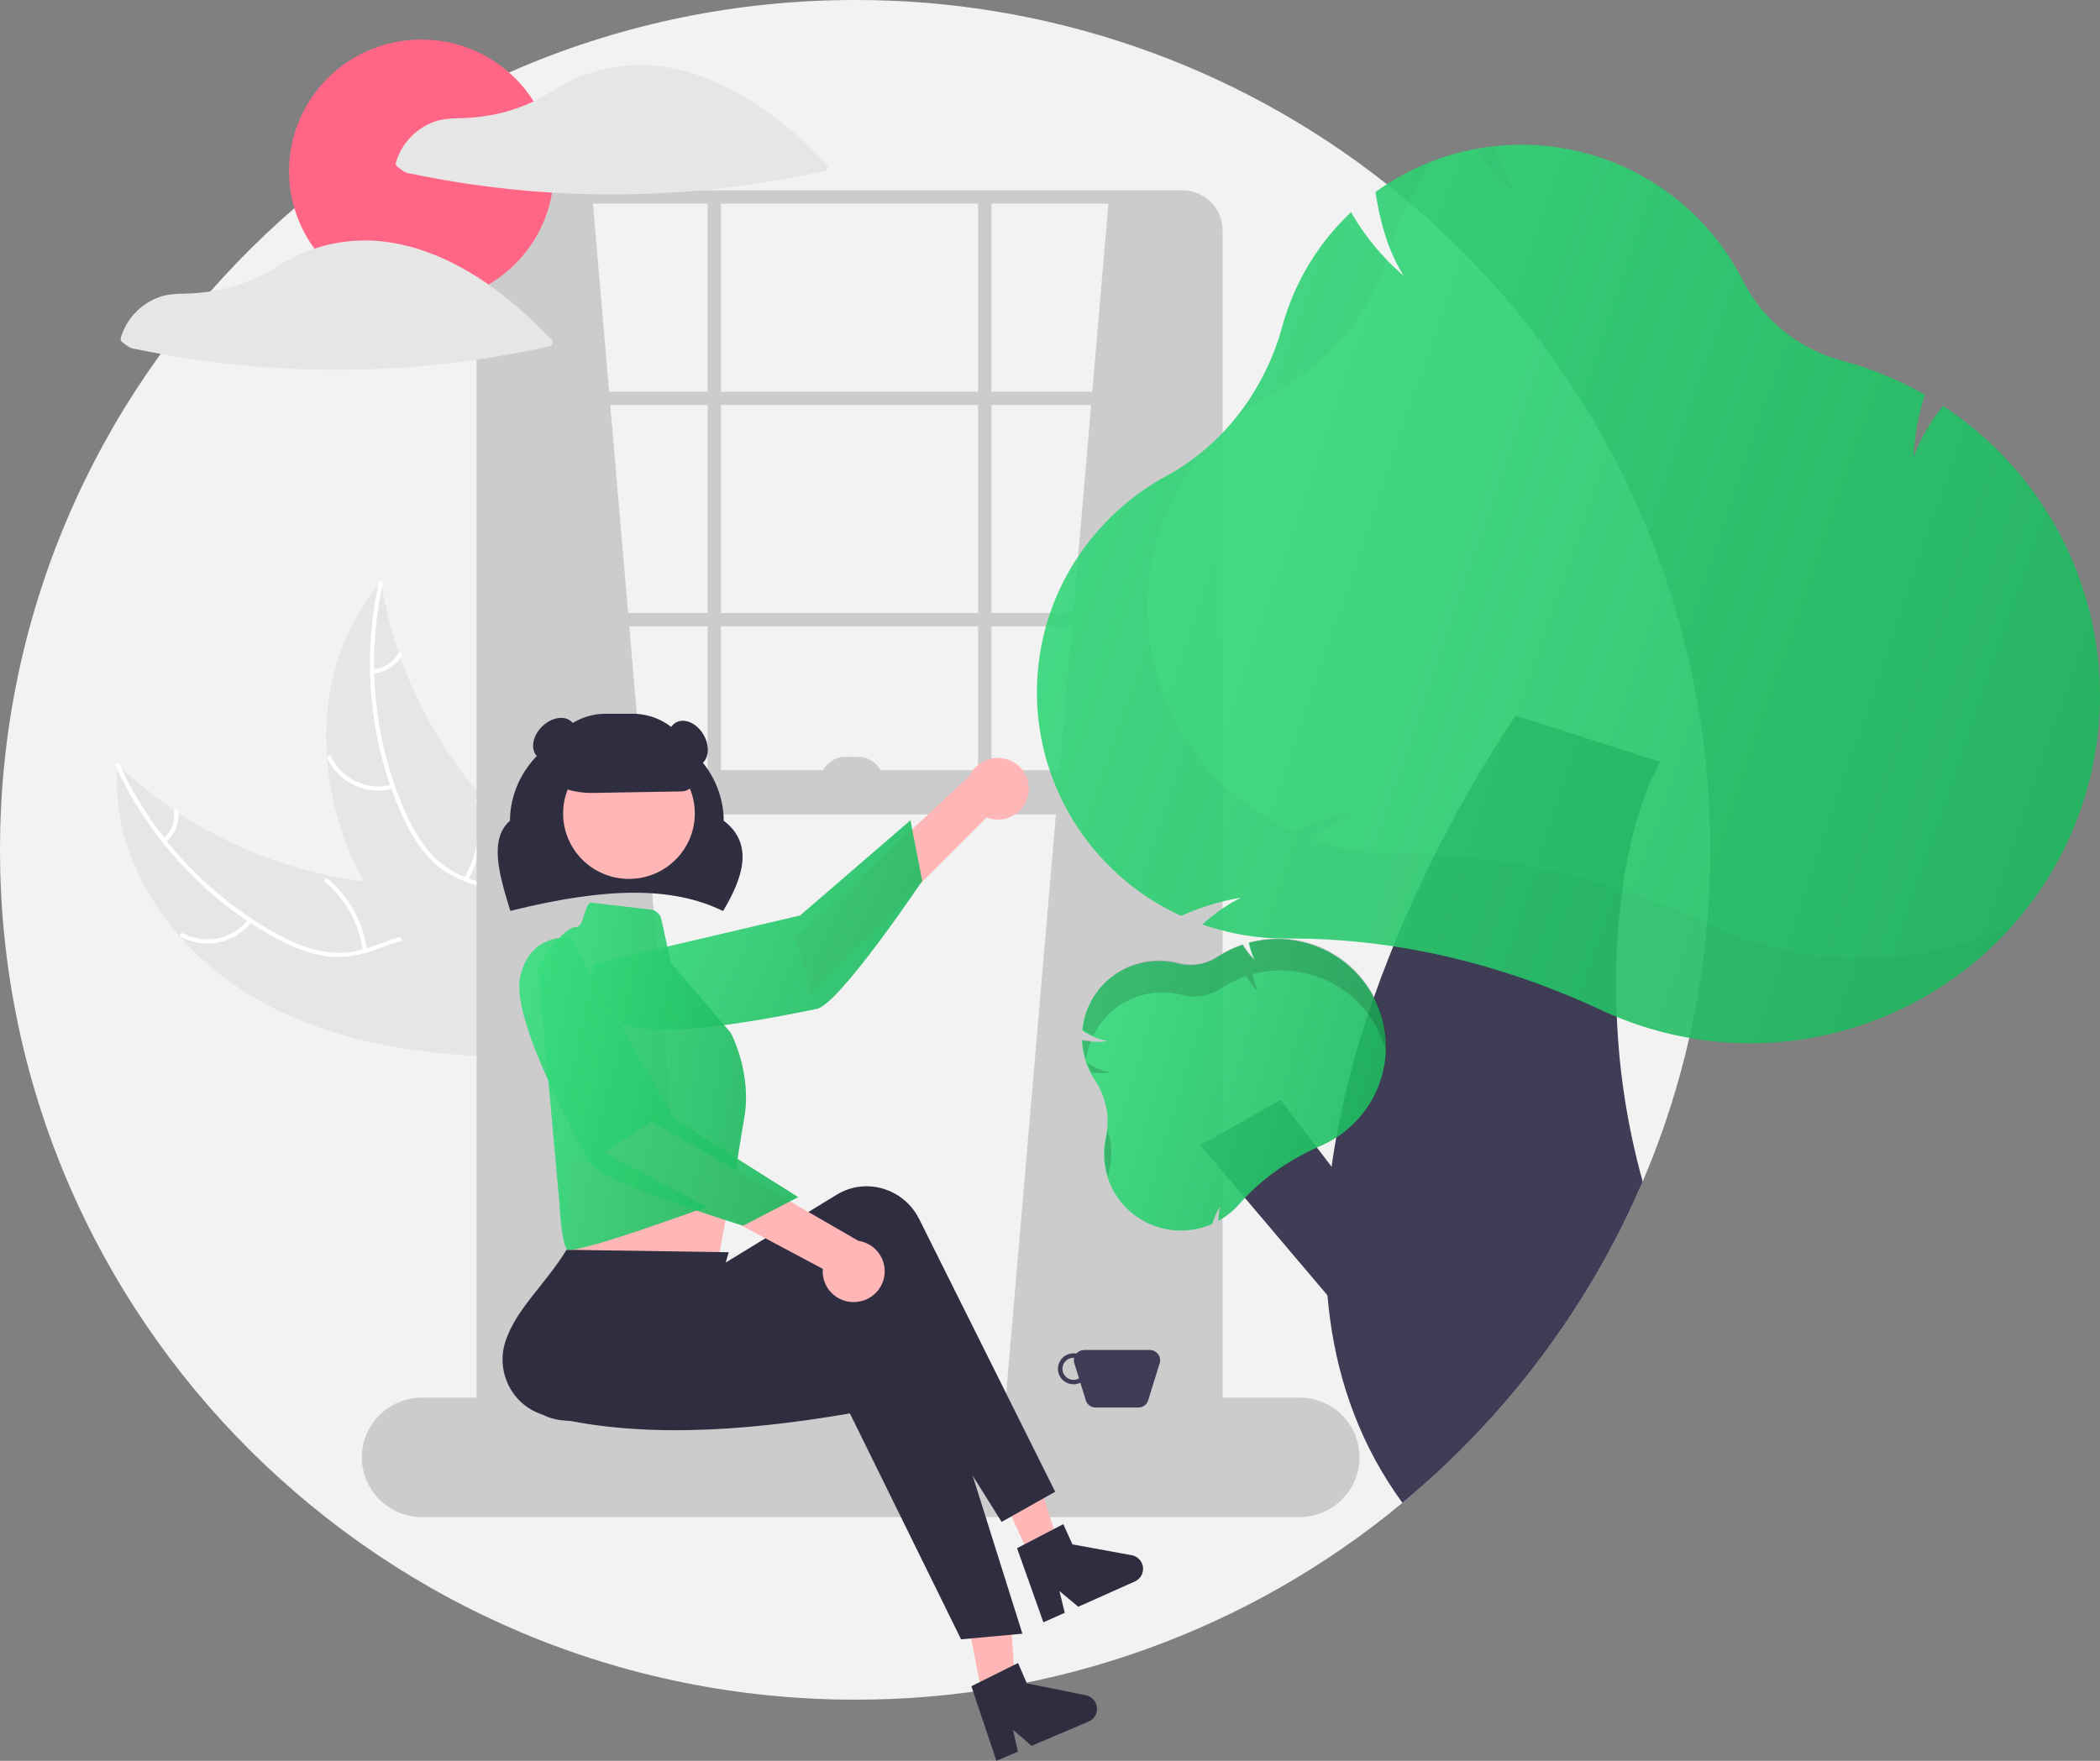 <svg width="186" height="156" viewBox="0 0 186 156" fill="none" xmlns="http://www.w3.org/2000/svg">
<rect x="0" y="0" width="186" height="156" fill="#808080" stroke="none"/>
<g clip-path="url(#clip0_29_35336)">
<path d="M151.482 75.291C151.482 77.483 151.39 79.653 151.204 81.801C151.058 83.477 150.859 85.139 150.607 86.785C150.338 88.528 150.01 90.25 149.62 91.951V91.953C149.366 93.073 149.086 94.183 148.782 95.285C147.899 98.486 146.8 101.625 145.494 104.68C145.21 105.345 144.917 106.005 144.614 106.661C143.47 109.143 142.188 111.561 140.776 113.904C136.815 120.481 131.87 126.421 126.111 131.521C125.488 132.072 124.856 132.613 124.215 133.146C110.619 144.437 93.458 150.61 75.741 150.583C33.91 150.583 0 116.874 0 75.291C0 33.709 33.91 -2.88164e-05 75.741 -2.88164e-05C92.848 -0.027 109.455 5.729 122.837 16.323C123.464 16.817 124.083 17.322 124.695 17.838C127.679 20.354 130.463 23.094 133.024 26.034H133.026C144.954 39.703 151.509 57.197 151.482 75.291Z" fill="#F2F2F2"/>
<path d="M22.359 88.297C15.143 84.028 9.698 76.05 10.405 67.733C17.001 74.009 25.618 77.764 34.731 78.332C38.246 78.538 42.178 78.404 44.766 80.779C46.376 82.256 47.125 84.48 47.248 86.655C47.371 88.829 46.933 90.992 46.497 93.127L46.647 93.65C38.25 93.681 29.574 92.566 22.359 88.297Z" fill="#E6E6E6"/>
<path d="M10.581 67.725C13.472 74.007 18.28 79.224 24.324 82.635C25.623 83.358 27.005 83.979 28.473 84.267C29.906 84.537 31.385 84.421 32.757 83.93C34.046 83.498 35.314 82.907 36.686 82.794C38.132 82.675 39.471 83.23 40.523 84.201C41.81 85.39 42.591 86.967 43.3 88.536C44.088 90.278 44.879 92.1 46.389 93.353C46.572 93.504 46.324 93.778 46.142 93.626C43.514 91.447 43.085 87.797 40.984 85.23C40.004 84.032 38.655 83.121 37.052 83.145C35.651 83.166 34.343 83.773 33.041 84.222C31.675 84.693 30.307 84.914 28.864 84.707C27.389 84.495 25.98 83.927 24.668 83.24C21.704 81.66 19.009 79.628 16.68 77.216C14.007 74.478 11.825 71.306 10.228 67.837C10.129 67.622 10.483 67.511 10.581 67.725H10.581Z" fill="white"/>
<path d="M22.313 81.651C21.6 82.581 20.577 83.229 19.427 83.479C18.278 83.729 17.076 83.564 16.038 83.015C15.828 82.903 15.993 82.574 16.203 82.686C17.169 83.199 18.288 83.352 19.358 83.117C20.428 82.883 21.379 82.275 22.038 81.405C22.181 81.216 22.456 81.463 22.313 81.651L22.313 81.651Z" fill="white"/>
<path d="M32.133 84.234C31.832 81.862 30.643 79.689 28.803 78.149C28.621 77.997 28.868 77.723 29.051 77.876C30.963 79.482 32.195 81.745 32.502 84.215C32.531 84.45 32.161 84.469 32.133 84.234V84.234Z" fill="white"/>
<path d="M14.466 74.305C14.817 74.003 15.088 73.618 15.253 73.186C15.418 72.753 15.472 72.287 15.411 71.829C15.379 71.594 15.748 71.576 15.78 71.809C15.845 72.316 15.785 72.831 15.604 73.309C15.423 73.787 15.127 74.213 14.741 74.551C14.708 74.586 14.662 74.607 14.613 74.61C14.565 74.612 14.517 74.596 14.48 74.565C14.444 74.532 14.422 74.487 14.419 74.438C14.417 74.389 14.433 74.342 14.466 74.305V74.305Z" fill="white"/>
<path d="M33.76 51.621C33.784 51.767 33.809 51.913 33.836 52.06C34.172 54.023 34.667 55.956 35.318 57.839C35.366 57.985 35.417 58.133 35.469 58.278C37.086 62.797 39.532 66.98 42.685 70.612C43.941 72.056 45.305 73.403 46.767 74.641C48.785 76.352 51.11 78.046 52.404 80.254C52.542 80.483 52.665 80.72 52.773 80.964L47.277 93.427C47.25 93.45 47.226 93.473 47.2 93.495L47.003 94.003C46.923 93.944 46.842 93.882 46.762 93.823C46.715 93.789 46.67 93.752 46.624 93.719C46.593 93.695 46.562 93.672 46.533 93.652C46.523 93.645 46.513 93.637 46.506 93.63C46.477 93.611 46.452 93.59 46.426 93.572C45.969 93.223 45.514 92.871 45.06 92.516C45.057 92.514 45.057 92.514 45.056 92.51C41.607 89.79 38.357 86.76 35.672 83.336C35.591 83.233 35.508 83.129 35.429 83.02C34.228 81.47 33.156 79.825 32.224 78.101C31.717 77.156 31.258 76.186 30.85 75.194C29.799 72.63 29.161 69.917 28.959 67.156C28.556 61.651 29.928 56.08 33.485 51.935C33.576 51.829 33.666 51.725 33.76 51.621Z" fill="#E6E6E6"/>
<path d="M33.907 51.718C32.41 58.465 33.09 65.508 35.849 71.849C36.449 73.204 37.176 74.526 38.173 75.635C39.154 76.708 40.406 77.5 41.799 77.93C43.09 78.356 44.459 78.644 45.623 79.374C46.85 80.145 47.583 81.389 47.835 82.794C48.143 84.513 47.811 86.24 47.427 87.918C47.001 89.78 46.529 91.707 46.976 93.612C47.03 93.842 46.667 93.912 46.612 93.682C45.834 90.369 47.703 87.198 47.58 83.891C47.523 82.349 46.998 80.813 45.704 79.873C44.572 79.051 43.159 78.754 41.849 78.333C40.472 77.891 39.246 77.249 38.22 76.22C37.17 75.168 36.39 73.871 35.758 72.537C34.348 69.502 33.427 66.266 33.028 62.947C32.552 59.161 32.731 55.322 33.558 51.597C33.609 51.366 33.958 51.489 33.907 51.718Z" fill="white"/>
<path d="M34.84 69.859C33.707 70.175 32.498 70.08 31.428 69.592C30.359 69.103 29.5 68.253 29.003 67.192C28.903 66.978 29.234 66.813 29.334 67.028C29.795 68.017 30.596 68.809 31.592 69.262C32.589 69.715 33.716 69.799 34.769 69.498C34.998 69.433 35.067 69.795 34.84 69.859H34.84Z" fill="white"/>
<path d="M41.116 77.799C42.313 75.725 42.68 73.279 42.143 70.948C42.09 70.717 42.453 70.647 42.506 70.877C43.06 73.304 42.673 75.849 41.423 78.005C41.303 78.21 40.997 78.004 41.116 77.799Z" fill="white"/>
<path d="M33.023 59.298C33.487 59.267 33.936 59.121 34.33 58.875C34.723 58.628 35.049 58.288 35.278 57.886C35.395 57.679 35.701 57.886 35.585 58.091C35.33 58.535 34.97 58.91 34.536 59.183C34.102 59.456 33.607 59.62 33.094 59.659C33.046 59.667 32.997 59.656 32.957 59.629C32.917 59.602 32.888 59.561 32.877 59.514C32.868 59.466 32.878 59.416 32.906 59.376C32.933 59.336 32.975 59.307 33.023 59.298V59.298Z" fill="white"/>
<path d="M52.467 17.45L61.737 125.327L43.196 126.713V18.823C45.406 17.37 48.577 17.142 52.467 17.45Z" fill="#CCCCCC"/>
<path d="M98.227 17.45L88.956 125.327L107.497 126.713V18.823C105.288 17.37 102.116 17.142 98.227 17.45Z" fill="#CCCCCC"/>
<path d="M104.721 131.172H45.775C44.83 131.171 43.924 130.797 43.255 130.132C42.587 129.468 42.211 128.567 42.21 127.628V20.406C42.211 19.466 42.587 18.566 43.255 17.901C43.924 17.237 44.83 16.863 45.775 16.862H104.721C105.666 16.863 106.572 17.237 107.241 17.901C107.909 18.566 108.285 19.466 108.286 20.406V127.628C108.285 128.567 107.909 129.468 107.241 130.132C106.573 130.797 105.666 131.171 104.721 131.172ZM45.775 18.038C45.144 18.039 44.538 18.289 44.092 18.733C43.645 19.177 43.394 19.778 43.393 20.406V127.628C43.394 128.255 43.645 128.857 44.092 129.301C44.538 129.745 45.144 129.994 45.775 129.995H104.721C105.353 129.994 105.958 129.745 106.404 129.301C106.851 128.857 107.102 128.255 107.103 127.628V20.406C107.102 19.778 106.851 19.177 106.404 18.733C105.958 18.289 105.353 18.039 104.721 18.038L45.775 18.038Z" fill="#CCCCCC"/>
<path d="M107.695 34.705H42.802V35.881H107.695V34.705Z" fill="#CCCCCC"/>
<path d="M107.695 54.312H42.802V55.488H107.695V54.312Z" fill="#CCCCCC"/>
<path d="M63.86 17.45H62.677V70.978H63.86V17.45Z" fill="#CCCCCC"/>
<path d="M87.819 17.45H86.636V70.978H87.819V17.45Z" fill="#CCCCCC"/>
<path d="M115.091 134.407H37.377C35.965 134.407 34.61 133.849 33.612 132.856C32.613 131.863 32.052 130.517 32.052 129.113C32.052 127.709 32.613 126.362 33.612 125.369C34.61 124.377 35.965 123.819 37.377 123.819H115.091C116.503 123.819 117.858 124.377 118.857 125.369C119.855 126.362 120.416 127.709 120.416 129.113C120.416 130.517 119.855 131.863 118.857 132.856C117.858 133.849 116.503 134.407 115.091 134.407Z" fill="#CCCCCC"/>
<path d="M107.695 68.233H43.196V72.154H107.695V68.233Z" fill="#CCCCCC"/>
<path d="M64.043 80.713L63.962 80.674C59.565 78.562 53.807 78.564 45.292 80.68L45.201 80.703L45.174 80.614C44.273 77.678 43.252 74.353 45.169 72.716C45.196 67.916 49.433 64.017 54.636 64.017C59.839 64.017 64.075 67.913 64.103 72.713C66.955 74.88 65.596 78.083 64.09 80.635L64.043 80.713Z" fill="#2F2E41"/>
<path d="M91.068 70.433C90.99 70.822 90.826 71.189 90.589 71.508C90.352 71.828 90.047 72.091 89.697 72.281C89.346 72.471 88.958 72.582 88.559 72.606C88.161 72.63 87.762 72.568 87.39 72.422L71.852 87.944L70.466 83.125L85.898 68.71C86.185 68.106 86.686 67.628 87.304 67.366C87.922 67.104 88.616 67.076 89.253 67.289C89.89 67.501 90.427 67.938 90.761 68.518C91.096 69.097 91.205 69.779 91.068 70.433L91.068 70.433Z" fill="#FFB6B6"/>
<path d="M52.665 85.376C52.665 85.376 51.256 88.552 54.734 90.51C58.213 92.468 70.37 89.763 72.343 89.385C74.315 89.007 81.683 78.046 81.683 78.046L80.641 72.671L70.87 81.103L52.665 85.376Z" fill="url(#paint0_linear_29_35336)" fill-opacity="0.9"/>
<path d="M50.1 102.937L50.297 106.663C50.297 106.663 49.715 109.963 50.194 110.675C50.669 111.383 63.636 111.473 63.636 111.473C63.636 111.473 64.493 106.882 65.231 102.863L50.1 102.937Z" fill="#FFB6B6"/>
<path d="M87.381 152.195L90.092 151.65L89.316 140.766L85.315 141.569L87.381 152.195Z" fill="#FFB6B6"/>
<path d="M91.265 138.03L93.785 136.903L90.516 126.489L86.796 128.152L91.265 138.03Z" fill="#FFB6B6"/>
<path d="M93.46 132.162L88.715 134.833L77.012 116.139C68.796 121.641 60.763 124.276 52.664 125.682C49.926 126.166 47.134 125.921 46.609 123.15C46.584 123.021 46.564 122.891 46.55 122.76C46.227 119.734 50.013 115.855 50.494 112.153L60.858 111.534L62.136 113.163L74.12 105.839C76.53 104.366 79.7 105.162 81.201 107.618C81.28 107.748 81.353 107.881 81.421 108.017L93.46 132.162Z" fill="#2F2E41"/>
<path d="M90.555 144.737L85.125 145.239L75.28 125.224C65.517 126.893 56.307 127.427 48.341 125.408C45.644 124.734 43.995 121.966 44.658 119.225C44.69 119.097 44.725 118.97 44.766 118.844C45.719 115.953 48.215 113.907 50.181 110.726L64.544 110.943L62.94 116.445L76.892 114.651C79.698 114.29 82.26 116.309 82.616 119.16C82.634 119.31 82.647 119.462 82.652 119.613L90.555 144.737Z" fill="#2F2E41"/>
<path d="M55.708 77.867C58.929 77.867 61.54 75.272 61.54 72.07C61.54 68.868 58.929 66.272 55.708 66.272C52.487 66.272 49.876 68.868 49.876 72.07C49.876 75.272 52.487 77.867 55.708 77.867Z" fill="#FFB6B6"/>
<path d="M52.289 79.96L57.636 80.585C57.862 80.612 58.073 80.707 58.242 80.859C58.41 81.011 58.526 81.211 58.575 81.431L59.425 85.299L64.726 91.505C64.726 91.505 66.63 95.053 65.916 99.075C65.202 103.096 64.888 106.084 64.888 106.084C64.888 106.084 50.668 111.384 50.192 110.674C49.716 109.964 49.562 106.741 49.562 106.741L47.658 85.689C47.658 85.689 49.8 82.141 50.989 82.141C51.757 82.115 51.659 80.397 52.289 79.96Z" fill="url(#paint1_linear_29_35336)" fill-opacity="0.9"/>
<path d="M65.033 107.378C65.782 107.378 66.39 106.653 66.39 105.758C66.39 104.864 65.782 104.139 65.033 104.139C64.283 104.139 63.675 104.864 63.675 105.758C63.675 106.653 64.283 107.378 65.033 107.378Z" fill="#246BFD"/>
<path d="M86.036 149.392L90.169 147.333L90.948 149.139L96.174 150.19C96.432 150.241 96.667 150.374 96.844 150.568C97.021 150.762 97.131 151.007 97.158 151.267C97.185 151.527 97.128 151.79 96.994 152.015C96.861 152.241 96.658 152.418 96.416 152.521L91.367 154.673L89.726 153.257L90.156 155.189L88.252 156L86.036 149.392Z" fill="#2F2E41"/>
<path d="M90.082 137.163L94.178 135.032L94.989 136.825L100.233 137.784C100.492 137.831 100.729 137.959 100.909 138.15C101.09 138.341 101.204 138.584 101.236 138.844C101.267 139.103 101.214 139.367 101.085 139.595C100.955 139.823 100.756 140.003 100.516 140.111L95.505 142.35L93.839 140.963L94.304 142.887L92.415 143.731L90.082 137.163Z" fill="#2F2E41"/>
<path d="M52.375 70.251C50.835 70.254 49.331 69.782 48.07 68.901L48.028 68.872V68.821C48.03 67.339 48.623 65.919 49.677 64.871C50.73 63.824 52.159 63.235 53.65 63.233H56.017C57.507 63.235 58.936 63.824 59.99 64.871C61.044 65.919 61.636 67.339 61.638 68.821C61.636 69.16 61.502 69.485 61.263 69.727C61.024 69.969 60.699 70.108 60.358 70.116L52.508 70.25C52.464 70.251 52.42 70.251 52.375 70.251Z" fill="#2F2E41"/>
<path d="M62.033 67.748C62.788 67.315 62.914 66.127 62.315 65.096C61.716 64.064 60.618 63.579 59.864 64.012C59.109 64.445 58.983 65.633 59.582 66.664C60.181 67.696 61.279 68.181 62.033 67.748Z" fill="#2F2E41"/>
<path d="M50.23 66.597C51.077 65.755 51.264 64.575 50.648 63.963C50.032 63.35 48.845 63.536 47.998 64.379C47.151 65.221 46.963 66.4 47.58 67.013C48.196 67.625 49.382 67.439 50.23 66.597Z" fill="#2F2E41"/>
<path d="M101.844 119.603H96.023C95.892 119.603 95.762 119.631 95.643 119.686C95.524 119.741 95.418 119.821 95.333 119.921C95.118 119.881 94.897 119.893 94.688 119.955C94.479 120.018 94.288 120.128 94.13 120.278C93.972 120.428 93.852 120.613 93.78 120.818C93.708 121.023 93.686 121.242 93.716 121.457C93.746 121.672 93.826 121.877 93.951 122.055C94.076 122.233 94.241 122.379 94.434 122.481C94.626 122.583 94.841 122.638 95.059 122.642C95.277 122.646 95.493 122.599 95.689 122.503L96.172 124.063C96.229 124.248 96.345 124.41 96.501 124.524C96.658 124.639 96.847 124.701 97.041 124.701H100.826C101.021 124.701 101.21 124.639 101.367 124.524C101.523 124.409 101.638 124.248 101.696 124.063L102.714 120.774C102.756 120.638 102.765 120.495 102.741 120.356C102.717 120.216 102.661 120.084 102.576 119.97C102.491 119.857 102.381 119.764 102.254 119.7C102.127 119.637 101.987 119.603 101.844 119.603ZM95.088 122.25C94.826 122.25 94.575 122.147 94.39 121.963C94.205 121.779 94.101 121.53 94.101 121.27C94.101 121.01 94.205 120.761 94.39 120.577C94.575 120.393 94.826 120.29 95.088 120.29C95.106 120.29 95.122 120.294 95.14 120.295C95.101 120.453 95.106 120.618 95.154 120.774L95.57 122.119C95.424 122.204 95.257 122.249 95.088 122.25Z" fill="#3F3D56"/>
<path d="M75.85 115.347C75.452 115.384 75.052 115.333 74.676 115.199C74.3 115.065 73.958 114.851 73.675 114.571C73.392 114.292 73.173 113.954 73.035 113.581C72.898 113.209 72.844 112.811 72.877 112.416L53.461 102.073L57.708 99.37L76.026 109.93C76.691 110.03 77.295 110.369 77.725 110.882C78.155 111.396 78.38 112.049 78.359 112.716C78.337 113.384 78.07 114.021 77.607 114.506C77.145 114.991 76.519 115.29 75.85 115.347Z" fill="#FFB6B6"/>
<path d="M50.432 83.065C50.432 83.065 46.967 82.634 46.078 86.508C45.188 90.382 51.284 101.183 52.214 102.953C53.144 104.723 65.82 108.595 65.82 108.595L70.702 106.06L59.772 99.175L50.432 83.065Z" fill="url(#paint2_linear_29_35336)" fill-opacity="0.9"/>
<path d="M74.853 67.056H76.037C76.612 67.056 77.164 67.284 77.571 67.688C77.978 68.093 78.206 68.641 78.206 69.213H72.684C72.684 68.641 72.912 68.093 73.319 67.688C73.726 67.284 74.278 67.056 74.853 67.056Z" fill="#CCCCCC"/>
<path d="M37.326 26.816C43.801 26.816 49.05 21.598 49.05 15.161C49.05 8.724 43.801 3.506 37.326 3.506C30.851 3.506 25.602 8.724 25.602 15.161C25.602 21.598 30.851 26.816 37.326 26.816Z" fill="#FF6584"/>
<path d="M73.224 14.554C70.121 11.318 66.518 8.366 62.252 6.806C61.063 6.37 59.831 6.062 58.577 5.888C58.566 5.887 58.557 5.889 58.547 5.888C58.526 5.883 58.506 5.879 58.485 5.876C56.73 5.654 54.949 5.761 53.234 6.191C52.395 6.4 51.577 6.684 50.789 7.038C49.998 7.421 49.232 7.853 48.495 8.33C46.934 9.259 45.216 9.896 43.425 10.21C42.526 10.371 41.616 10.46 40.702 10.476C39.91 10.492 39.163 10.519 38.412 10.804C37.61 11.104 36.889 11.585 36.308 12.211C35.727 12.837 35.3 13.589 35.063 14.408C35.045 14.481 35.05 14.557 35.079 14.627C35.108 14.697 35.157 14.755 35.222 14.795C35.425 14.939 35.623 15.104 35.836 15.232C36.026 15.319 36.229 15.374 36.437 15.395C36.776 15.466 37.115 15.535 37.456 15.602C38.709 15.849 39.967 16.067 41.23 16.258C43.787 16.642 46.357 16.913 48.941 17.071C54.118 17.382 59.313 17.227 64.461 16.607C67.355 16.259 70.229 15.764 73.072 15.127C73.13 15.11 73.182 15.079 73.224 15.036C73.266 14.993 73.296 14.94 73.311 14.883C73.326 14.825 73.326 14.764 73.311 14.707C73.296 14.649 73.266 14.596 73.224 14.554Z" fill="#E6E6E6"/>
<path d="M37.883 22.346C36.694 21.91 35.462 21.602 34.208 21.428C34.197 21.427 34.188 21.429 34.178 21.428C34.157 21.423 34.137 21.419 34.116 21.416C32.361 21.194 30.58 21.3 28.865 21.731C28.026 21.94 27.208 22.224 26.42 22.578C25.629 22.961 24.863 23.393 24.126 23.87C22.565 24.799 20.847 25.436 19.056 25.75C18.157 25.911 17.247 26 16.333 26.016C15.541 26.032 14.793 26.059 14.043 26.343C13.241 26.643 12.52 27.125 11.939 27.751C11.357 28.377 10.931 29.129 10.694 29.948C10.676 30.02 10.681 30.097 10.71 30.167C10.738 30.236 10.788 30.295 10.853 30.335C11.056 30.479 11.254 30.643 11.467 30.772C11.657 30.858 11.86 30.913 12.067 30.935C12.407 31.006 12.746 31.075 13.086 31.142C14.339 31.389 15.598 31.607 16.861 31.797C19.418 32.182 21.988 32.453 24.572 32.61C29.749 32.922 34.944 32.767 40.092 32.147C42.986 31.798 45.86 31.304 48.703 30.666C48.761 30.65 48.813 30.618 48.855 30.576C48.897 30.533 48.926 30.48 48.942 30.422C48.957 30.365 48.957 30.304 48.942 30.247C48.927 30.189 48.897 30.136 48.855 30.093C45.752 26.858 42.149 23.906 37.883 22.346Z" fill="#E6E6E6"/>
<path d="M122.433 109.231L113.417 97.457L106.303 101.455L121.378 119.251L122.433 109.231Z" fill="#3F3D56"/>
<path d="M143.202 90.091C143.402 95.025 144.171 99.92 145.494 104.68C145.21 105.345 144.917 106.005 144.614 106.661C143.47 109.143 142.189 111.561 140.776 113.904C136.815 120.481 131.87 126.421 126.111 131.521C125.488 132.072 124.856 132.613 124.216 133.146C120.565 128.142 118.594 122.621 117.815 116.939C117.716 116.217 117.636 115.488 117.574 114.762V114.758C117.425 112.995 117.377 111.225 117.43 109.457C117.432 109.316 117.436 109.172 117.442 109.029C117.511 107.139 117.683 105.245 117.941 103.369V103.367C117.971 103.151 118 102.935 118.034 102.72C118.129 102.073 118.235 101.426 118.352 100.783C119.029 97.073 119.974 93.418 121.18 89.844V89.842C121.214 89.738 121.247 89.636 121.285 89.534C121.415 89.146 121.547 88.761 121.683 88.377C121.691 88.347 121.702 88.317 121.715 88.289C121.89 87.787 122.07 87.289 122.253 86.795C122.302 86.658 122.354 86.52 122.407 86.383C122.614 85.832 122.825 85.285 123.04 84.746C123.107 84.573 123.176 84.401 123.245 84.23C123.298 84.099 123.35 83.968 123.405 83.838V83.836C123.719 83.066 124.036 82.31 124.358 81.57C125.259 79.487 126.186 77.528 127.089 75.723L127.091 75.721C130.841 68.245 134.249 63.39 134.249 63.39L147.048 67.507C145.522 70.199 144.34 74.17 143.693 78.854C143.195 82.577 143.03 86.337 143.202 90.089L143.202 90.091Z" fill="#3F3D56"/>
<path d="M121.929 88.893C121.854 88.718 121.77 88.548 121.683 88.377C121.233 87.511 120.654 86.718 119.965 86.024C119.862 85.92 119.756 85.816 119.645 85.718C118.457 84.631 117.012 83.858 115.444 83.472C113.877 83.086 112.236 83.1 110.675 83.511L110.667 83.515L110.608 83.53L110.621 83.597C110.681 83.907 110.766 84.213 110.878 84.509C110.907 84.589 110.941 84.665 110.974 84.742C110.988 84.777 111.006 84.809 111.022 84.844C111.022 84.844 111.02 84.846 111.024 84.846C111.024 84.848 111.026 84.85 111.026 84.852C111.063 84.924 111.099 84.999 111.138 85.069C111.057 84.993 110.98 84.915 110.905 84.834C110.832 84.76 110.765 84.681 110.698 84.603C110.468 84.336 110.261 84.052 110.077 83.752L110.045 83.699L109.99 83.721C109.246 83.977 108.536 84.323 107.876 84.75L107.805 84.797C107.301 85.126 106.733 85.346 106.138 85.442C105.543 85.539 104.934 85.51 104.351 85.358C103.432 85.122 102.473 85.079 101.537 85.231C100.6 85.383 99.705 85.728 98.909 86.242C98.382 86.584 97.905 86.997 97.493 87.469C97.457 87.51 97.422 87.554 97.386 87.595C97.311 87.685 97.24 87.777 97.171 87.871C96.43 88.856 95.975 90.025 95.856 91.25L95.852 91.295L95.889 91.32C96.557 91.775 97.311 92.087 98.106 92.238C97.607 92.307 97.102 92.32 96.599 92.275H96.597C96.37 92.256 96.143 92.225 95.919 92.181L95.877 92.173H95.876L95.824 92.163L95.832 92.257C95.891 93.455 96.27 94.616 96.931 95.62L96.951 95.647C96.958 95.657 96.964 95.668 96.97 95.679C97.25 96.104 97.483 96.558 97.665 97.034C98.126 98.214 98.227 99.504 97.956 100.741C97.65 102.065 97.752 103.45 98.249 104.715C98.745 105.981 99.614 107.068 100.741 107.835C101.732 108.513 102.886 108.915 104.085 109.002C104.248 109.016 104.414 109.023 104.58 109.023C105.528 109.026 106.467 108.832 107.335 108.453L107.367 108.441L107.375 108.406C107.542 107.87 107.776 107.357 108.073 106.88C107.976 107.256 107.927 107.643 107.927 108.031V108.161L108.039 108.096C108.136 108.039 108.235 107.978 108.323 107.922C108.856 107.576 109.339 107.159 109.757 106.682C109.921 106.494 110.087 106.312 110.26 106.129L110.262 106.127C110.6 105.771 110.957 105.422 111.327 105.088C112.116 104.384 112.961 103.743 113.852 103.173C114.743 102.604 115.675 102.101 116.639 101.667H116.641C116.75 101.616 116.86 101.567 116.969 101.52C117.449 101.312 117.911 101.065 118.351 100.783C118.367 100.773 118.381 100.765 118.395 100.755C120.301 99.514 121.703 97.641 122.351 95.468C122.998 93.296 122.849 90.966 121.929 88.893L121.929 88.893Z" fill="url(#paint3_linear_29_35336)" fill-opacity="0.9"/>
<path opacity="0.15" d="M98.281 103.525C98.227 103.764 98.186 104.005 98.159 104.248C97.792 103.094 97.739 101.864 98.005 100.684C98.046 100.503 98.076 100.32 98.101 100.137C98.465 101.23 98.527 102.4 98.281 103.525Z" fill="black"/>
<path opacity="0.15" d="M98.431 95.02C97.847 95.101 97.254 95.104 96.669 95.028C96.516 94.741 96.384 94.444 96.273 94.137C96.925 94.574 97.659 94.875 98.431 95.02Z" fill="black"/>
<path opacity="0.15" d="M96.622 92.212C96.406 92.76 96.263 93.334 96.196 93.919C96.016 93.362 95.91 92.784 95.88 92.2L95.875 92.105L95.968 92.123C96.184 92.164 96.403 92.193 96.622 92.212Z" fill="black"/>
<path opacity="0.15" d="M98.96 86.184C99.755 85.669 100.649 85.324 101.586 85.171C102.522 85.019 103.48 85.062 104.399 85.298C104.982 85.452 105.592 85.481 106.187 85.384C106.782 85.288 107.351 85.068 107.855 84.738L107.926 84.692C108.585 84.263 109.295 83.917 110.039 83.66L110.096 83.64L110.127 83.692C110.421 84.175 110.778 84.618 111.187 85.01C110.939 84.549 110.764 84.052 110.671 83.537L110.658 83.47L110.725 83.452C112.189 83.067 113.725 83.031 115.206 83.348C116.687 83.665 118.071 84.325 119.247 85.275C120.422 86.225 121.355 87.438 121.969 88.815C122.583 90.192 122.861 91.693 122.78 93.197C122.469 91.971 121.917 90.818 121.155 89.806C120.393 88.794 119.436 87.942 118.341 87.3C117.245 86.658 116.032 86.238 114.773 86.066C113.513 85.893 112.231 85.97 111.001 86.293L110.934 86.311L110.947 86.379C111.041 86.894 111.215 87.391 111.464 87.852C111.054 87.46 110.698 87.017 110.403 86.533L110.372 86.482L110.316 86.502C109.571 86.758 108.862 87.105 108.202 87.533L108.131 87.58C107.627 87.909 107.059 88.13 106.463 88.226C105.868 88.323 105.259 88.293 104.676 88.14C103.149 87.746 101.531 87.891 100.1 88.55C98.668 89.209 97.511 90.341 96.825 91.753C96.52 91.607 96.224 91.443 95.939 91.261L95.9 91.236L95.905 91.191C96.003 90.182 96.329 89.208 96.858 88.341C97.387 87.474 98.105 86.737 98.96 86.184Z" fill="black"/>
<path d="M172.287 36.085L172.1 35.961L171.964 36.138C170.91 37.456 170.072 38.931 169.48 40.508C169.562 38.691 169.882 36.892 170.431 35.157L170.49 34.975L170.321 34.879C168.114 33.637 165.762 32.668 163.319 31.993L163.052 31.922C161.179 31.412 159.436 30.514 157.935 29.288C156.435 28.063 155.211 26.536 154.344 24.809C152.329 20.844 149.145 17.585 145.218 15.466C141.291 13.347 136.807 12.469 132.365 12.948H132.363C132.316 12.952 132.267 12.958 132.219 12.964C132.138 12.972 132.06 12.982 131.981 12.992C131.819 13.013 131.661 13.035 131.503 13.058C131.369 13.078 131.233 13.1 131.099 13.123C131.028 13.133 130.959 13.145 130.89 13.158C130.821 13.17 130.75 13.182 130.681 13.196H130.679C129.354 13.445 128.056 13.816 126.801 14.303H126.799V14.305L126.481 14.429C126.154 14.562 125.829 14.703 125.507 14.852C125.434 14.886 125.363 14.921 125.29 14.954C125.27 14.964 125.249 14.974 125.229 14.986C125.022 15.084 124.817 15.186 124.614 15.293C124.584 15.307 124.554 15.323 124.525 15.339L124.335 15.439C123.919 15.662 123.51 15.899 123.109 16.15C123.075 16.17 123.044 16.19 123.01 16.211C122.975 16.235 122.937 16.258 122.902 16.282C122.88 16.294 122.858 16.309 122.836 16.323C122.775 16.36 122.716 16.399 122.657 16.441C122.539 16.517 122.42 16.595 122.304 16.676C122.184 16.756 122.065 16.84 121.947 16.925L121.829 17.009L121.85 17.154C121.87 17.274 121.888 17.393 121.909 17.511C121.929 17.629 121.949 17.744 121.971 17.86C122.004 18.054 122.042 18.246 122.079 18.433C122.105 18.556 122.128 18.678 122.156 18.797C122.182 18.921 122.209 19.044 122.239 19.168C122.296 19.423 122.357 19.67 122.422 19.913C122.454 20.035 122.487 20.156 122.523 20.276C122.543 20.348 122.562 20.421 122.584 20.491C122.6 20.54 122.616 20.589 122.631 20.638C122.635 20.654 122.639 20.672 122.645 20.689C122.649 20.706 122.655 20.722 122.661 20.738C122.683 20.811 122.704 20.882 122.726 20.95C122.738 20.987 122.75 21.025 122.763 21.06C122.791 21.144 122.821 21.231 122.85 21.313C122.882 21.407 122.915 21.501 122.949 21.593C122.957 21.617 122.965 21.638 122.973 21.662C122.978 21.68 122.984 21.697 122.992 21.715C123 21.735 123.008 21.756 123.016 21.776C123.049 21.864 123.083 21.954 123.119 22.042C123.13 22.074 123.142 22.107 123.156 22.138C123.476 22.937 123.869 23.705 124.33 24.432C123.819 23.997 123.327 23.536 122.854 23.048C122.124 22.294 121.452 21.488 120.842 20.634C120.793 20.568 120.744 20.499 120.698 20.431C120.606 20.299 120.515 20.168 120.426 20.035C120.331 19.897 120.241 19.754 120.152 19.613C120.093 19.519 120.034 19.423 119.976 19.329C119.919 19.238 119.866 19.15 119.815 19.06L119.661 18.797H119.659V18.799L119.442 19.011C119.355 19.095 119.268 19.18 119.184 19.264C116.532 21.916 114.612 25.2 113.607 28.803L113.578 28.911L113.548 29.022C113.491 29.222 113.434 29.416 113.373 29.615V29.616C113.314 29.813 113.25 30.009 113.183 30.201C113.122 30.383 113.059 30.564 112.992 30.744C112.97 30.805 112.947 30.866 112.921 30.926C112.88 31.044 112.834 31.16 112.789 31.277C112.767 31.33 112.746 31.385 112.724 31.438C112.671 31.567 112.617 31.697 112.564 31.824C112.556 31.844 112.546 31.866 112.536 31.885C112.521 31.924 112.503 31.963 112.487 32.001C112.446 32.095 112.402 32.191 112.361 32.285C112.331 32.346 112.304 32.409 112.276 32.469C112.264 32.497 112.25 32.524 112.239 32.552C112.166 32.709 112.091 32.864 112.012 33.016C111.923 33.197 111.832 33.377 111.736 33.554C111.651 33.718 111.562 33.879 111.469 34.04C111.31 34.324 111.142 34.606 110.968 34.881C110.901 34.987 110.834 35.093 110.765 35.199C110.749 35.224 110.734 35.25 110.718 35.273C110.661 35.365 110.602 35.454 110.54 35.544C110.499 35.605 110.458 35.665 110.416 35.724C110.347 35.83 110.274 35.932 110.199 36.032C110.179 36.063 110.158 36.093 110.136 36.122C110.026 36.275 109.915 36.424 109.803 36.573C109.799 36.575 109.799 36.577 109.797 36.579C109.793 36.579 109.793 36.581 109.791 36.583C109.742 36.648 109.692 36.712 109.641 36.775C109.574 36.867 109.501 36.957 109.428 37.046C109.31 37.195 109.185 37.346 109.059 37.493C109.055 37.497 109.053 37.501 109.049 37.502C108.396 38.266 107.688 38.981 106.931 39.644C106.917 39.655 106.907 39.667 106.893 39.677C106.787 39.769 106.68 39.861 106.57 39.951C106.525 39.989 106.479 40.026 106.434 40.063C106.359 40.126 106.282 40.189 106.207 40.245C106.198 40.255 106.188 40.263 106.177 40.269C106.11 40.324 106.045 40.375 105.978 40.426C105.897 40.491 105.816 40.551 105.734 40.612C105.343 40.906 104.942 41.184 104.53 41.446C104.469 41.487 104.404 41.528 104.341 41.567C104.304 41.591 104.266 41.614 104.231 41.634C104.081 41.726 103.931 41.816 103.781 41.902C103.631 41.991 103.477 42.075 103.325 42.157C103 42.334 102.678 42.518 102.365 42.71C102.207 42.808 102.049 42.906 101.893 43.006C101.274 43.406 100.678 43.834 100.104 44.291C99.531 44.747 98.981 45.232 98.457 45.743C98.392 45.806 98.327 45.871 98.262 45.938C98.132 46.065 98.006 46.194 97.885 46.324C97.692 46.522 97.507 46.726 97.323 46.932C96.356 48.023 95.5 49.206 94.767 50.465C94.399 51.093 94.064 51.74 93.765 52.404C93.538 52.9 93.331 53.408 93.144 53.922C93.019 54.265 92.903 54.611 92.794 54.961C92.741 55.135 92.69 55.312 92.641 55.488C92.473 56.086 92.333 56.69 92.219 57.296C92.126 57.782 92.051 58.269 91.994 58.757C91.964 59.002 91.94 59.247 91.919 59.49C91.868 60.087 91.842 60.686 91.841 61.284C91.837 63.081 92.057 64.87 92.495 66.613C92.591 66.998 92.698 67.38 92.816 67.76C92.875 67.95 92.938 68.139 93.001 68.327C93.161 68.797 93.338 69.263 93.532 69.725C93.648 70.001 93.771 70.276 93.899 70.548C94.714 72.281 95.754 73.9 96.992 75.364C97.195 75.605 97.405 75.842 97.621 76.076C97.623 76.076 97.621 76.078 97.621 76.078C98.158 76.659 98.726 77.212 99.323 77.732H99.325C99.564 77.942 99.806 78.145 100.053 78.342C100.055 78.34 100.055 78.342 100.055 78.342C100.303 78.542 100.554 78.734 100.81 78.921C100.939 79.013 101.069 79.105 101.201 79.197C101.459 79.379 101.723 79.555 101.992 79.725H101.994C102.262 79.897 102.534 80.062 102.81 80.219C103.365 80.534 103.933 80.83 104.517 81.099L104.615 81.144L104.716 81.099C105.652 80.68 106.617 80.328 107.603 80.046C107.82 79.983 108.039 79.926 108.256 79.871C108.805 79.736 109.357 79.623 109.913 79.53C109.371 79.801 108.848 80.106 108.347 80.446C107.958 80.707 107.576 80.991 107.191 81.305C107.063 81.409 106.935 81.517 106.807 81.626L106.487 81.901L106.887 82.032C107.033 82.079 107.179 82.126 107.325 82.169C107.525 82.232 107.722 82.289 107.915 82.342C108.337 82.46 108.762 82.564 109.189 82.654C109.294 82.675 109.396 82.697 109.501 82.719C109.704 82.758 109.909 82.797 110.114 82.832C110.123 82.834 110.131 82.836 110.14 82.836C110.353 82.871 110.568 82.905 110.781 82.934C111.177 82.991 111.574 83.036 111.97 83.069C112.014 83.075 112.057 83.077 112.103 83.079C112.199 83.087 112.294 83.095 112.39 83.101C112.604 83.115 112.819 83.124 113.034 83.132C113.049 83.132 113.063 83.134 113.079 83.134C113.187 83.138 113.296 83.142 113.404 83.144C113.404 83.144 113.404 83.146 113.406 83.144C113.515 83.146 113.623 83.148 113.732 83.148H114.331C114.444 83.148 114.556 83.15 114.671 83.15C114.828 83.15 114.988 83.152 115.146 83.154C115.187 83.154 115.231 83.156 115.274 83.156C115.527 83.16 115.779 83.165 116.032 83.171C116.047 83.171 116.063 83.173 116.079 83.173C116.331 83.181 116.584 83.189 116.836 83.201C116.892 83.203 116.947 83.205 117.004 83.209C117.247 83.219 117.489 83.23 117.732 83.244C117.801 83.248 117.872 83.254 117.943 83.258C118.126 83.267 118.312 83.279 118.495 83.293C118.604 83.299 118.71 83.307 118.819 83.317C119.257 83.35 119.692 83.387 120.13 83.43C120.276 83.442 120.422 83.458 120.568 83.473C120.959 83.514 121.351 83.56 121.744 83.609C121.919 83.628 122.095 83.652 122.27 83.675C122.29 83.677 122.31 83.679 122.33 83.683C122.547 83.713 122.762 83.742 122.978 83.773C123.12 83.793 123.263 83.814 123.405 83.836C123.55 83.858 123.696 83.879 123.842 83.905C123.921 83.916 124 83.93 124.081 83.944C124.27 83.973 124.462 84.005 124.653 84.04C124.67 84.042 124.687 84.044 124.704 84.048C125.111 84.118 125.519 84.193 125.925 84.273C126.164 84.318 126.401 84.365 126.637 84.415C126.823 84.452 127.008 84.491 127.194 84.53C127.225 84.536 127.257 84.544 127.288 84.552C127.295 84.554 127.303 84.555 127.31 84.556C127.59 84.616 127.872 84.679 128.152 84.746C129.125 84.969 130.096 85.218 131.065 85.491C131.288 85.552 131.511 85.616 131.734 85.681C131.829 85.709 131.921 85.736 132.014 85.763C132.207 85.82 132.399 85.877 132.592 85.938C132.762 85.989 132.933 86.042 133.103 86.097C133.209 86.13 133.316 86.163 133.422 86.199C133.588 86.25 133.754 86.303 133.918 86.359C134.058 86.403 134.196 86.448 134.334 86.497C134.531 86.561 134.73 86.628 134.927 86.699C134.985 86.718 135.044 86.738 135.101 86.76C135.342 86.842 135.582 86.926 135.823 87.014C136.058 87.099 136.292 87.185 136.525 87.271C136.687 87.332 136.849 87.391 137.008 87.454C137.188 87.522 137.367 87.591 137.545 87.661C137.801 87.761 138.06 87.863 138.316 87.967C138.553 88.061 138.787 88.157 139.024 88.257C139.068 88.275 139.113 88.293 139.156 88.312C139.361 88.397 139.567 88.485 139.77 88.573C139.902 88.628 140.032 88.685 140.162 88.742C140.73 88.989 141.298 89.244 141.864 89.508H141.866C142.221 89.675 142.582 89.834 142.945 89.985C143.03 90.02 143.115 90.055 143.202 90.089C143.346 90.15 143.492 90.207 143.638 90.265C143.732 90.302 143.827 90.34 143.924 90.375C144.064 90.43 144.206 90.483 144.348 90.534C144.498 90.589 144.646 90.644 144.797 90.695C144.851 90.714 144.904 90.732 144.959 90.751C145.135 90.81 145.31 90.869 145.488 90.926C145.506 90.932 145.523 90.938 145.543 90.944C145.728 91.002 145.914 91.061 146.101 91.116C146.116 91.122 146.131 91.126 146.147 91.13C146.348 91.191 146.553 91.25 146.756 91.306C147.056 91.389 147.358 91.467 147.659 91.54C147.715 91.553 147.77 91.567 147.825 91.579C147.987 91.618 148.147 91.655 148.308 91.691C148.48 91.73 148.654 91.765 148.825 91.8C148.999 91.836 149.172 91.871 149.344 91.903C149.437 91.92 149.529 91.938 149.62 91.953L149.863 91.995C150.03 92.024 150.198 92.049 150.368 92.077C150.372 92.077 150.377 92.077 150.381 92.079C150.573 92.108 150.762 92.136 150.953 92.159C151.137 92.185 151.32 92.206 151.504 92.228C151.541 92.232 151.581 92.236 151.62 92.24C151.772 92.257 151.924 92.275 152.076 92.289C152.119 92.293 152.163 92.297 152.206 92.3C152.356 92.314 152.506 92.328 152.656 92.338C152.686 92.342 152.716 92.344 152.746 92.344C152.88 92.355 153.015 92.365 153.149 92.371C153.243 92.379 153.336 92.383 153.431 92.389C153.48 92.391 153.527 92.393 153.577 92.395C153.707 92.402 153.837 92.406 153.969 92.41C154.129 92.416 154.289 92.42 154.447 92.424C154.638 92.428 154.831 92.43 155.023 92.43H155.026C155.214 92.43 155.403 92.428 155.591 92.424H155.662L155.869 92.418C155.975 92.416 156.082 92.412 156.186 92.408C156.387 92.4 156.587 92.391 156.786 92.379C156.865 92.375 156.946 92.369 157.025 92.365C157.06 92.363 157.098 92.359 157.133 92.357C157.257 92.35 157.38 92.342 157.504 92.332C157.632 92.322 157.762 92.31 157.89 92.297C158.056 92.281 158.222 92.263 158.388 92.246C158.518 92.232 158.648 92.216 158.776 92.201C158.793 92.199 158.81 92.196 158.827 92.193C158.952 92.179 159.076 92.163 159.198 92.146C159.344 92.126 159.488 92.104 159.632 92.083C159.648 92.081 159.662 92.079 159.677 92.077C159.926 92.038 160.177 91.999 160.427 91.954C160.689 91.906 160.952 91.855 161.212 91.802C161.309 91.783 161.403 91.761 161.5 91.742C161.553 91.73 161.609 91.72 161.66 91.708C161.741 91.691 161.82 91.673 161.898 91.653C161.912 91.651 161.928 91.648 161.942 91.646C162.052 91.622 162.161 91.595 162.271 91.567C162.492 91.514 162.709 91.459 162.926 91.4C163.023 91.377 163.119 91.352 163.212 91.326C163.24 91.318 163.267 91.31 163.293 91.302C163.693 91.191 164.09 91.072 164.484 90.948C164.658 90.893 164.829 90.836 165.001 90.775C165.37 90.65 165.735 90.518 166.098 90.379C166.194 90.344 166.291 90.305 166.388 90.267C166.53 90.21 166.672 90.153 166.812 90.097C166.938 90.044 167.064 89.991 167.192 89.936C167.256 89.91 167.319 89.883 167.382 89.856C167.571 89.773 167.761 89.689 167.948 89.605C168.074 89.546 168.198 89.489 168.323 89.43C168.52 89.336 168.715 89.24 168.91 89.144C168.96 89.118 169.007 89.093 169.054 89.069C169.179 89.007 169.303 88.942 169.429 88.879C169.628 88.773 169.828 88.667 170.025 88.558C170.092 88.522 170.157 88.485 170.224 88.448C170.441 88.326 170.656 88.203 170.869 88.077C171.34 87.797 171.805 87.504 172.264 87.199C172.378 87.124 172.492 87.046 172.605 86.969C172.818 86.824 173.027 86.675 173.236 86.526C173.258 86.51 173.277 86.495 173.299 86.481C173.404 86.405 173.508 86.328 173.613 86.25C173.83 86.087 174.045 85.922 174.26 85.754C174.264 85.752 174.27 85.746 174.275 85.742C174.372 85.665 174.469 85.589 174.563 85.513C174.857 85.275 175.147 85.034 175.431 84.785C175.571 84.665 175.709 84.542 175.845 84.418C175.948 84.326 176.051 84.234 176.151 84.14C176.354 83.95 176.554 83.762 176.751 83.57C176.849 83.475 176.946 83.377 177.045 83.279C177.141 83.181 177.24 83.083 177.337 82.983C177.37 82.95 177.404 82.915 177.437 82.879C177.536 82.775 177.634 82.669 177.733 82.566C177.818 82.475 177.901 82.381 177.986 82.287C178.128 82.13 178.272 81.973 178.412 81.815C178.419 81.806 178.427 81.797 178.435 81.789C178.443 81.779 178.451 81.772 178.457 81.764H178.455C181.322 78.468 183.452 74.605 184.705 70.429C185.957 66.254 186.303 61.862 185.72 57.544C185.137 53.225 183.638 49.079 181.322 45.38C179.007 41.681 175.927 38.512 172.287 36.085L172.287 36.085Z" fill="url(#paint4_linear_29_35336)" fill-opacity="0.9"/>
<g opacity="0.15">
<path opacity="0.15" d="M132.364 12.947C132.757 14.351 133.349 15.692 134.121 16.931C132.828 15.827 131.673 14.573 130.681 13.196C131.238 13.091 131.799 13.008 132.364 12.947Z" fill="black"/>
<path opacity="0.15" d="M113.118 34.659C111.658 35.451 110.293 36.405 109.049 37.502C111.149 35.033 112.684 32.14 113.548 29.022C113.558 28.985 113.569 28.947 113.579 28.91L113.608 28.804C114.646 25.083 116.659 21.703 119.441 19.009L119.66 18.797L119.815 19.059C120.668 20.501 121.688 21.838 122.856 23.043C121.067 28.061 117.586 32.237 113.118 34.659Z" fill="black"/>
<path opacity="0.15" d="M123.4 21.304L123.37 21.41C123.36 21.448 123.35 21.485 123.339 21.523C123.282 21.729 123.22 21.934 123.157 22.138C122.533 20.531 122.095 18.859 121.851 17.154L121.828 17.01L121.948 16.925C123.449 15.852 125.079 14.972 126.8 14.303C125.255 16.415 124.103 18.787 123.4 21.304Z" fill="black"/>
<path opacity="0.15" d="M103.326 42.159C104.618 41.456 105.827 40.612 106.931 39.643C104.726 42.196 103.145 45.221 102.312 48.483C101.48 51.745 101.418 55.153 102.133 58.442C102.847 61.731 104.318 64.811 106.43 67.441C108.543 70.07 111.239 72.178 114.307 73.598L114.407 73.644L114.506 73.6C116.164 72.855 117.911 72.328 119.705 72.03C118.586 72.597 117.542 73.302 116.599 74.127L116.279 74.401L116.68 74.532C117.025 74.646 117.371 74.751 117.707 74.843C119.681 75.39 121.722 75.661 123.771 75.65C133.081 75.591 142.463 77.73 151.657 82.009C153.234 82.742 154.869 83.343 156.547 83.805C163.855 85.828 171.658 85.101 178.461 81.762C174.625 86.171 169.61 89.408 163.998 91.098C158.386 92.787 152.407 92.859 146.755 91.305C145.078 90.842 143.443 90.242 141.866 89.509C132.672 85.23 123.29 83.09 113.979 83.15C111.93 83.161 109.89 82.889 107.916 82.343C107.58 82.25 107.234 82.146 106.888 82.032L106.488 81.901L106.807 81.626C107.751 80.801 108.794 80.097 109.914 79.53C108.12 79.827 106.372 80.355 104.715 81.099L104.616 81.144L104.516 81.098C100.831 79.393 97.695 76.704 95.458 73.33C93.221 69.957 91.971 66.032 91.848 61.993C91.725 57.955 92.733 53.961 94.759 50.459C96.786 46.957 99.752 44.083 103.326 42.159L103.326 42.159Z" fill="black"/>
</g>
</g>
<defs>
<linearGradient id="paint0_linear_29_35336" x1="81.683" y1="91.215" x2="50.444" y2="76.903" gradientUnits="userSpaceOnUse">
<stop stop-color="#1AB65C"/>
<stop offset="1" stop-color="#39E180"/>
</linearGradient>
<linearGradient id="paint1_linear_29_35336" x1="66.076" y1="110.739" x2="43.012" y2="106.738" gradientUnits="userSpaceOnUse">
<stop stop-color="#1AB65C"/>
<stop offset="1" stop-color="#39E180"/>
</linearGradient>
<linearGradient id="paint2_linear_29_35336" x1="70.702" y1="108.595" x2="41.149" y2="100.305" gradientUnits="userSpaceOnUse">
<stop stop-color="#1AB65C"/>
<stop offset="1" stop-color="#39E180"/>
</linearGradient>
<linearGradient id="paint3_linear_29_35336" x1="122.747" y1="109.023" x2="90.924" y2="99.407" gradientUnits="userSpaceOnUse">
<stop stop-color="#1AB65C"/>
<stop offset="1" stop-color="#39E180"/>
</linearGradient>
<linearGradient id="paint4_linear_29_35336" x1="185.995" y1="92.43" x2="77.321" y2="55.164" gradientUnits="userSpaceOnUse">
<stop stop-color="#1AB65C"/>
<stop offset="1" stop-color="#39E180"/>
</linearGradient>
<clipPath id="clip0_29_35336">
<rect width="186" height="156" fill="white"/>
</clipPath>
</defs>
</svg>
